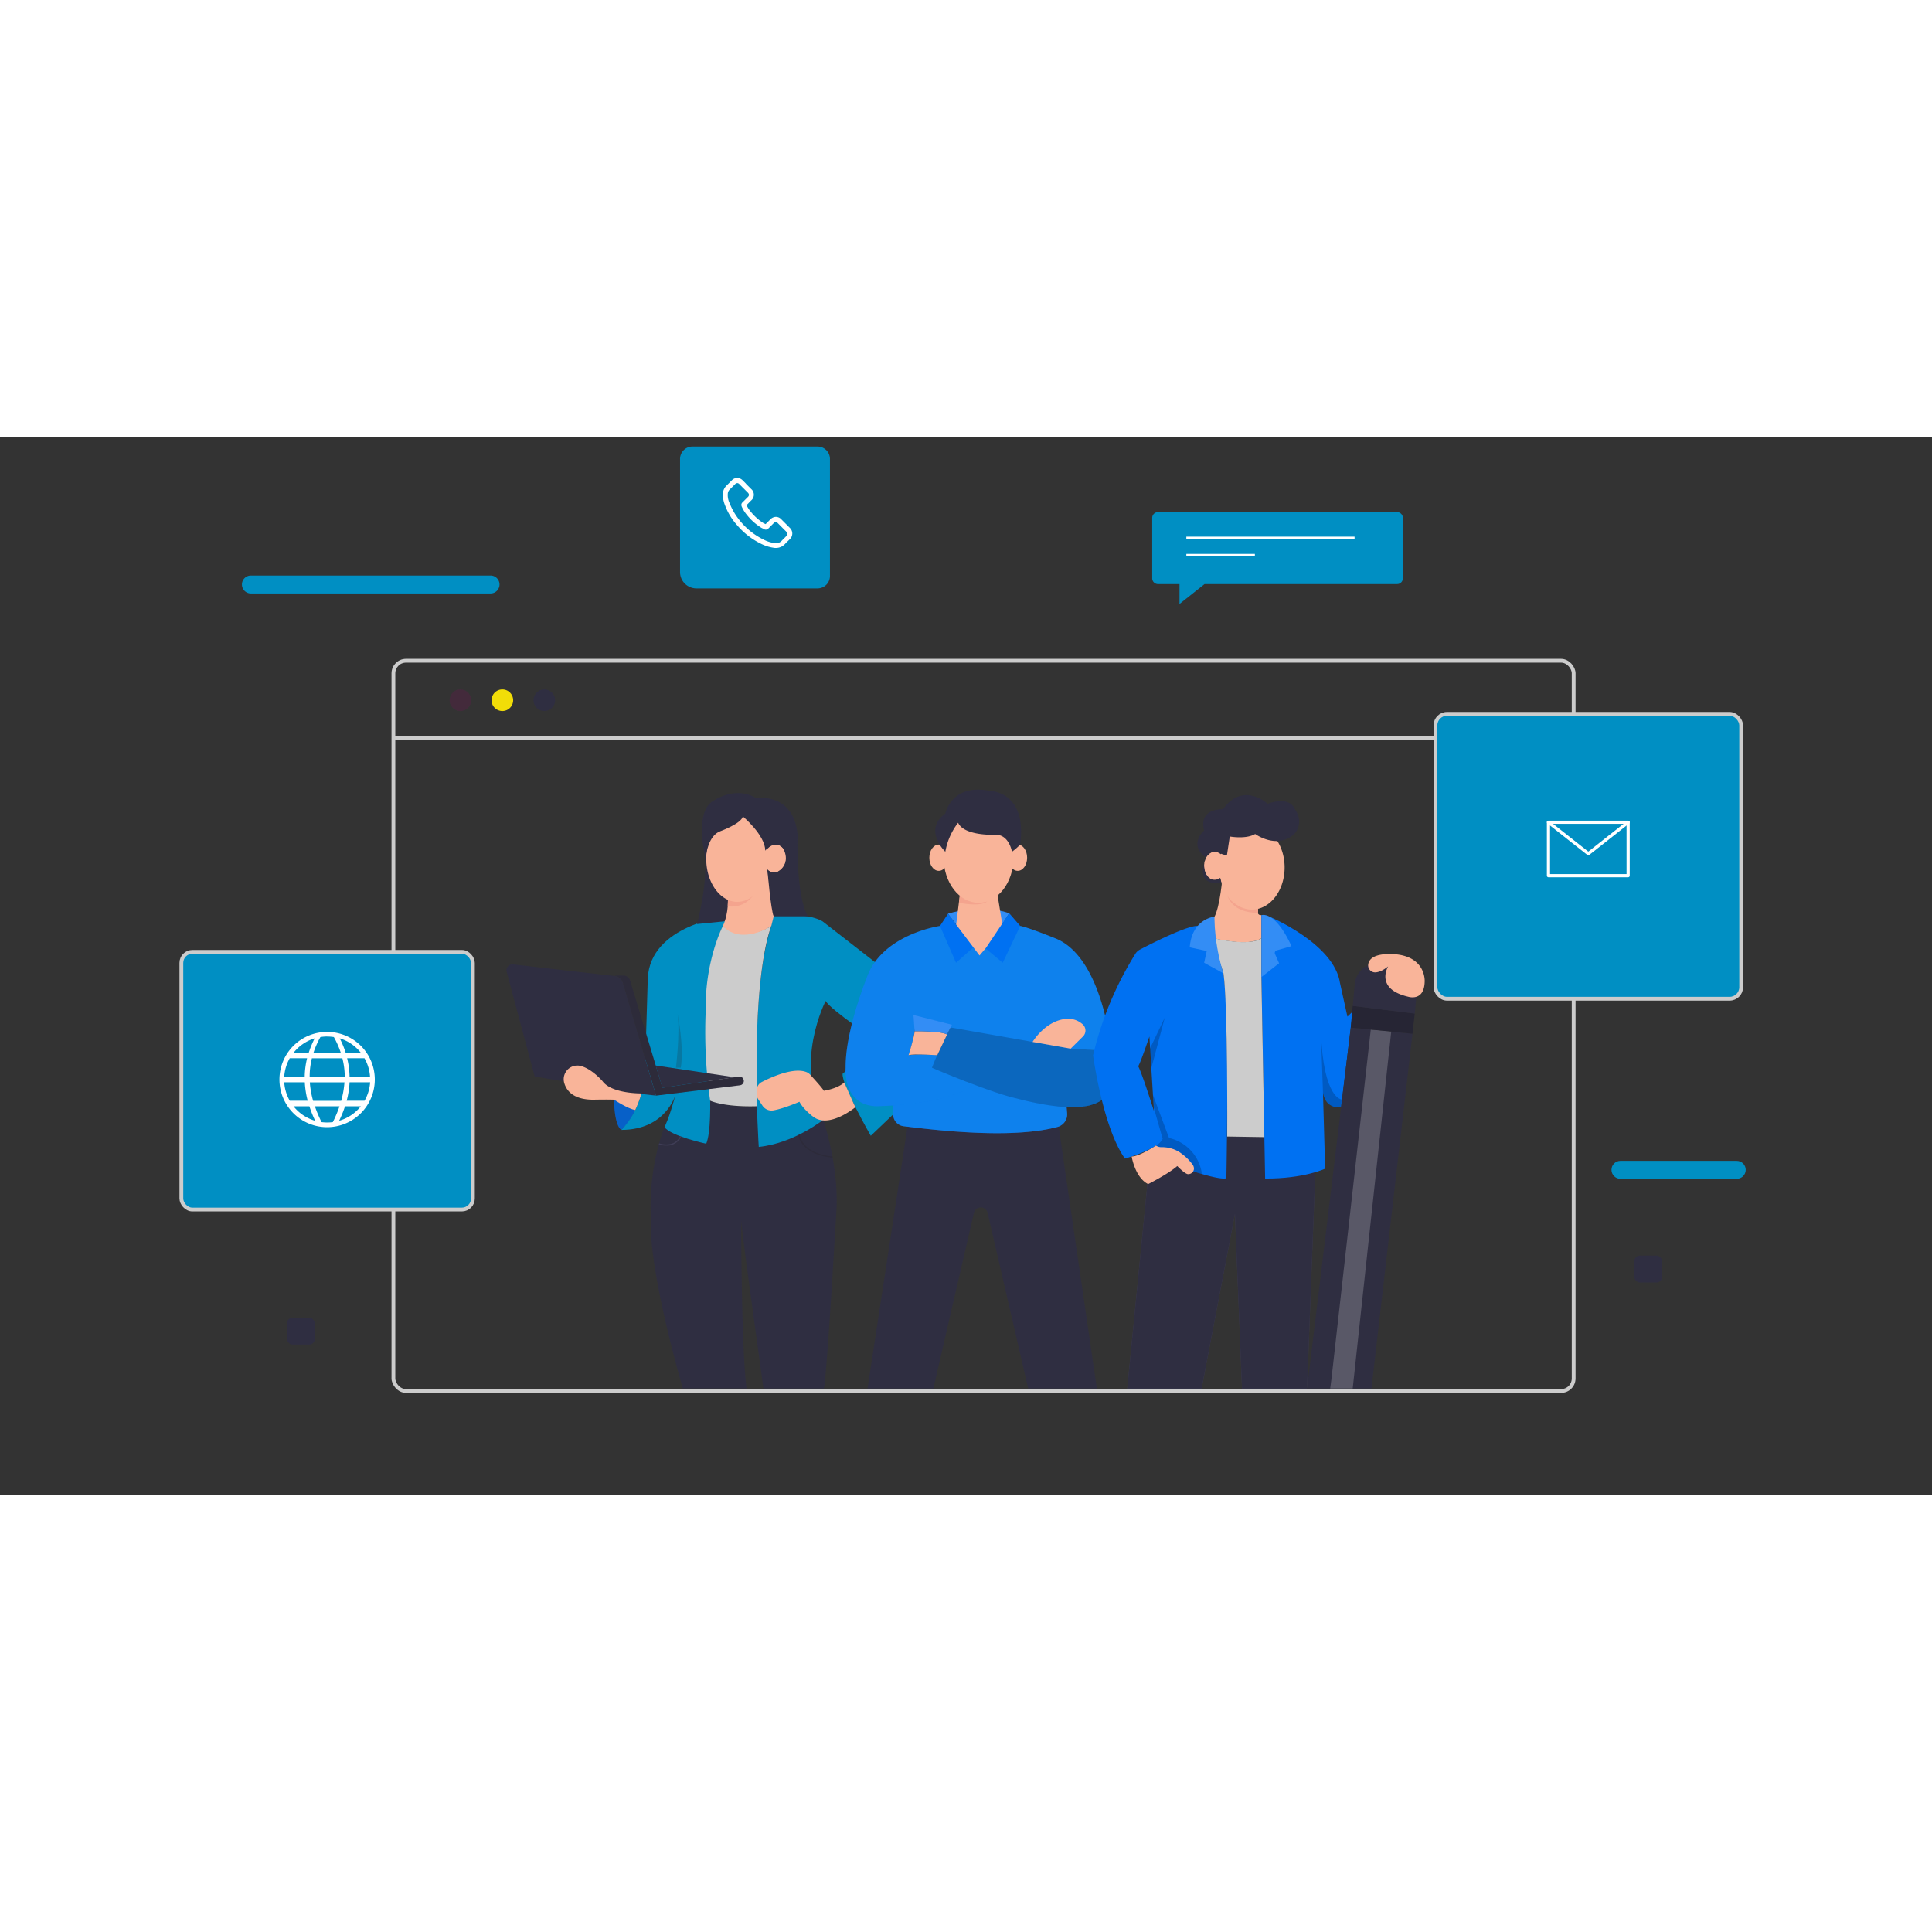 <?xml version="1.0" encoding="utf-8"?>
<svg viewBox="0 0 1003.384 549.069" width="550px" height="550px" xmlns="http://www.w3.org/2000/svg">
  <rect x="0" y="0" width="1003.384" height="549.069" fill="#333333" stroke="none"/>
  <path d="M658.57,129.76H534.35a3,3,0,0,0-3,3v31.37a3,3,0,0,0,3,3h11.18v10.34l13-10.34h100a3,3,0,0,0,3-3V132.77A3,3,0,0,0,658.57,129.76Z" data-secondary="true" transform="matrix(1, 0, 0, 1, 67.048, -90.955)" style="box-sizing: border-box; -webkit-font-smoothing: antialiased; fill: rgb(0, 143, 195);"/>
  <path d="M251.91,434.93s-.16,12.58,3.67,15.69a26.62,26.62,0,0,0,7.24-10.32A86.52,86.52,0,0,1,251.91,434.93Z" fill="#0071f2" data-primary="true" transform="matrix(1, 0, 0, 1, 67.048, -90.955)" style="box-sizing: border-box; -webkit-font-smoothing: antialiased;"/>
  <path d="M518.4,584.93,531.74,449.7s59.81,10.66,85.18,0l-5.15,135.23H578l-3.67-90.75L557,584.93Z" fill="#3f3d56" transform="matrix(1, 0, 0, 1, 67.048, -90.955)" style="box-sizing: border-box; -webkit-font-smoothing: antialiased;"/>
  <path d="M518.4,584.93,531.74,449.7s59.81,10.66,85.18,0l-5.15,135.23H578l-3.67-90.75L557,584.93Z" fill="#2f2e41" data-secondary="true" transform="matrix(1, 0, 0, 1, 67.048, -90.955)" style="box-sizing: border-box; -webkit-font-smoothing: antialiased;"/>
  <path d="M271,495.56s-3.31-39.15,19-68.37c0,0,7.72,14.06,41.08,10.75,0,0,16.46-2.92,24.08-7.25,0,0,13.14,28.76,12.31,59.63,0,0-5,87.76-6.62,94.61H329.46S318.71,507.69,317.88,498c0,0,0,64.61,2.76,86.89H287.56S269.25,522.68,271,495.56Z" fill="#2f2e41" data-secondary="true" transform="matrix(1, 0, 0, 1, 67.048, -90.955)" style="box-sizing: border-box; -webkit-font-smoothing: antialiased;"/>
  <path d="M268,418.64l1.38-46.86c1.38-27.57,40.73-32.1,40.73-32.1s38.4-4.3,50,2.6l46.59,36.22-3.31,57.79-18.2,17.37s-15.44-27-14.61-32.26l19.3-16s-25.64-17.09-28.12-21.78c0,0-17,32.81-.55,61.2,0,0-15.44,12.69-34.19,14.62,0,0-5.42-79.68,6.53-114.69,0,0-13.63,9-25.18,0,0,0-10.57,21.23-8.64,54.58,0,0,4.69,47.42,0,58.45,0,0-18.35-3.93-21.66-8.61,0,0,2.57-4.93,5.67-16.75,0,0-5,18.19-28.12,18.19C255.58,450.62,267.35,440.15,268,418.64Z" data-primary="true" transform="matrix(1, 0, 0, 1, 67.048, -90.955)" style="box-sizing: border-box; -webkit-font-smoothing: antialiased; fill: rgb(0, 143, 195);"/>
  <path d="M404.75,445.72,383.5,584.93h34.19l21.05-91.18a3.67,3.67,0,0,1,3.57-2.88h0a3.65,3.65,0,0,1,3.57,2.88l21.06,91.18H502.6L482.31,445.72Z" fill="#2f2e41" data-secondary="true" transform="matrix(1, 0, 0, 1, 67.048, -90.955)" style="box-sizing: border-box; -webkit-font-smoothing: antialiased;"/>
  <path d="M396.83,435.84v6.75a6.14,6.14,0,0,0,5.4,6.1c14.49,1.75,55.53,7,80,.35a6.76,6.76,0,0,0,4.93-7.09l-.45-5.2L438,424.6Z" fill="#3f3d56" transform="matrix(1, 0, 0, 1, 67.048, -90.955)" style="box-sizing: border-box; -webkit-font-smoothing: antialiased;"/>
  <path d="M396.83,435.84v6.75a6.14,6.14,0,0,0,5.4,6.1c14.49,1.75,55.53,7,80,.35a6.76,6.76,0,0,0,4.93-7.09l-.45-5.2L438,424.6Z" fill="#0071f2" data-primary="true" transform="matrix(1, 0, 0, 1, 67.048, -90.955)" style="box-sizing: border-box; -webkit-font-smoothing: antialiased;"/>
  <path d="M396.83,435.84v6.75a6.14,6.14,0,0,0,5.4,6.1c14.49,1.75,55.53,7,80,.35a6.76,6.76,0,0,0,4.93-7.09l-.45-5.2L438,424.6Z" opacity="0.2" transform="matrix(1, 0, 0, 1, 67.048, -90.955)" style="box-sizing: border-box; -webkit-font-smoothing: antialiased; fill: rgb(73, 197, 219);"/>
  <path d="M489,408.4l-62.49-11-6.86,14.46L417,418.31l21.81,8.88s61.5,23.84,70.08,3.26c0,0,5.19-8.73.29-27.8a21.11,21.11,0,0,1-.43-2.1c-1-6.28-7.06-40.79-27.31-49.25,0,0-14.45-5.88-18.62-6.61H421.13s-30.62,4.32-38.22,27.44c0,0-11,26.92-10.78,46.18,0,0-1.72,19.25,15.68,20,0,0,35.28-.15,51-11.1L417,418.31l2.69-6.48a65.61,65.61,0,0,0-14.91,0s3.4-8.85,3.64-17.43" fill="#0071f2" data-primary="true" transform="matrix(1, 0, 0, 1, 67.048, -90.955)" style="box-sizing: border-box; -webkit-font-smoothing: antialiased;"/>
  <path d="M489,408.4l-62.49-11-6.86,14.46L417,418.31l21.81,8.88s61.5,23.84,70.08,3.26c0,0,5.19-8.73.29-27.8a21.11,21.11,0,0,1-.43-2.1c-1-6.28-7.06-40.79-27.31-49.25,0,0-14.45-5.88-18.62-6.61H421.13s-30.62,4.32-38.22,27.44c0,0-11,26.92-10.78,46.18,0,0-1.72,19.25,15.68,20,0,0,35.28-.15,51-11.1L417,418.31l2.69-6.48a65.61,65.61,0,0,0-14.91,0s3.4-8.85,3.64-17.43" opacity="0.2" transform="matrix(1, 0, 0, 1, 67.048, -90.955)" style="box-sizing: border-box; -webkit-font-smoothing: antialiased; fill: rgb(73, 197, 219);"/>
  <path d="M426.52,397.37c-1.83,2.92-2.9,6.33-4.72,9.95a118.18,118.18,0,0,0-4.83,11c5.34,2.32,11,4.55,16.8,6.83,9.27,3.6,20.3,7.6,27.29,9.15,0,0,25.64,7.19,37.93,3.56,0,0,12.51.22,12.26-20.45l-.65-7.71L489,408.4Z" opacity="0.2" transform="matrix(1, 0, 0, 1, 67.048, -90.955)" style="box-sizing: border-box; -webkit-font-smoothing: antialiased;"/>
  <path d="M425.3,338.36s16.28-5.57,31.76-.28c-1.67,2.8-3.48,5.67-5.47,8.6-3.31,4.9-6.66,9.34-9.92,13.33Z" fill="#0071f2" data-primary="true" transform="matrix(1, 0, 0, 1, 67.048, -90.955)" style="box-sizing: border-box; -webkit-font-smoothing: antialiased;"/>
  <path d="M425.3,338.36s16.28-5.57,31.76-.28c-1.67,2.8-3.48,5.67-5.47,8.6-3.31,4.9-6.66,9.34-9.92,13.33Z" fill="#fff" opacity="0.2" transform="matrix(1, 0, 0, 1, 67.048, -90.955)" style="box-sizing: border-box; -webkit-font-smoothing: antialiased;"/>
  <path d="M301.76,435.41s6.73,3.41,24.28,2.91l.1-37.08s.54-37.77,7.37-56.48c0,0-13.57,8.71-25.18,0,0,0-9.33,18.14-8.85,43.59-.14,3.12-.23,6.31-.25,9.56A251.25,251.25,0,0,0,301.76,435.41Z" fill="#ccc" transform="matrix(1, 0, 0, 1, 67.048, -90.955)" style="box-sizing: border-box; -webkit-font-smoothing: antialiased;"/>
  <path d="M298.67,306.32s-4.89-21.92,5.18-26.84c0,0,11-7.73,21.79-1.17,0,0,19.44-3.28,21.55,19,0,0-1.17,31.16,5.38,42.4h-17.8l-39.82,4S301.21,320.75,298.67,306.32Z" fill="#2f2e41" data-secondary="true" transform="matrix(1, 0, 0, 1, 67.048, -90.955)" style="box-sizing: border-box; -webkit-font-smoothing: antialiased;"/>
  <path d="M251.91,434.93s-.16,12.58,3.67,15.69c0,0,5-4.92,7.24-10.32C262.82,440.3,255.42,438,251.91,434.93Z" fill="#231f20" opacity="0.2" transform="matrix(1, 0, 0, 1, 67.048, -90.955)" style="box-sizing: border-box; -webkit-font-smoothing: antialiased;"/>
  <path d="M348.14,436s-8.16,3.57-13.6,4.48a5.63,5.63,0,0,1-5.61-2.48l-2.2-3.31a4.89,4.89,0,0,1-.81-2.7v-1.89a4.9,4.9,0,0,1,2.67-4.37c5.19-2.66,16.71-7.83,23.34-5.09a4.94,4.94,0,0,1,1.77,1.27c1.75,1.9,6.36,6.95,7.09,8.37,0,0,7.06-1,10.66-4.34,0,0,4.72,10.85,5.75,12.87,0,0-13.34,11.1-21.65,5.14C355.55,444,350.31,440.16,348.14,436Z" fill="#f9b499" transform="matrix(1, 0, 0, 1, 67.048, -90.955)" style="box-sizing: border-box; -webkit-font-smoothing: antialiased;"/>
  <path d="M284,418.31s2.16-17.35.9-27.82c0,0,3.43,17.16,1.63,27.82Z" fill="#231f20" opacity="0.2" transform="matrix(1, 0, 0, 1, 67.048, -90.955)" style="box-sizing: border-box; -webkit-font-smoothing: antialiased;"/>
  <path d="M278.92,458.74a13.64,13.64,0,0,1-3.83-.55l.2-.61c.32.11,7.86,2.57,10.85-3.69l.62.23A8.15,8.15,0,0,1,278.92,458.74Z" fill="#3f3d56" transform="matrix(1, 0, 0, 1, 67.048, -90.955)" style="box-sizing: border-box; -webkit-font-smoothing: antialiased;"/>
  <g opacity="0.2" transform="matrix(1, 0, 0, 1, 67.048, -90.955)" style="box-sizing: border-box; -webkit-font-smoothing: antialiased;">
    <path d="M365.45,465.09c-17-1.8-17.89-11.73-17.9-11.83l.73-.36c0,.1.61,9.8,17.05,11.54Z" fill="#231f20" style="box-sizing: border-box;"/>
  </g>
  <polygon points="429.46 363.8 421.13 344.69 425.3 338.36 438.49 355.81 429.46 363.8" fill="#0071f2" data-primary="true" transform="matrix(1, 0, 0, 1, 67.048, -90.955)" style="box-sizing: border-box; -webkit-font-smoothing: antialiased;"/>
  <polygon points="444.9 356.45 453.72 363.8 462.79 344.69 457.06 338.08 444.9 356.45" data-primary="true" transform="matrix(1, 0, 0, 1, 67.048, -90.955)" style="box-sizing: border-box; -webkit-font-smoothing: antialiased;" fill="#0071f2"/>
  <polygon points="431.65 326.97 429.54 343.97 441.67 360.01 444.9 356.2 453.43 343.49 450.77 326.97 431.65 326.97" transform="matrix(1, 0, 0, 1, 67.048, -90.955)" style="box-sizing: border-box; -webkit-font-smoothing: antialiased;" fill="#f9b499"/>
  <path d="M408,399.34s13.78-.27,16.83,1.71l-5.12,10.78s-12.25-.93-14.91,0C404.75,411.86,407.54,403.47,408,399.34Z" fill="#f9b499" transform="matrix(1, 0, 0, 1, 67.048, -90.955)" style="box-sizing: border-box; -webkit-font-smoothing: antialiased;"/>
  <path d="M469.23,404.91s6.54-11.08,17.62-12a11.32,11.32,0,0,1,8.38,2.85h0a4.35,4.35,0,0,1,.15,6.35L489,408.4Z" fill="#f9b499" transform="matrix(1, 0, 0, 1, 67.048, -90.955)" style="box-sizing: border-box; -webkit-font-smoothing: antialiased;"/>
  <path d="M567.94,318.29s0,.26-.06.71c-.33,3.7-2,20.76-5.73,22.73l1.38,9.35s17.36,4.67,24.53,0v-12s-1.79.13-1.79-1.24l.28-5.52Z" fill="#f9b499" transform="matrix(1, 0, 0, 1, 67.048, -90.955)" style="box-sizing: border-box; -webkit-font-smoothing: antialiased;"/>
  <path d="M529.89,402.1l3.86,63.41s30.88,11.86,36.12,10.2c0,0,1.65-84.91-1.52-106.42l-12.82-24.6c-5.1-.8-25.07,9.4-30.57,12.28a6.17,6.17,0,0,0-2.32,2.13,176.58,176.58,0,0,0-22,52.76s5,37.39,16.54,53.65c0,0,16.82-4.69,19.57-10.2,0,0-9.92-32.81-12.68-37.77C524.1,417.54,524.93,416.71,529.89,402.1Z" fill="#0071f2" data-primary="true" transform="matrix(1, 0, 0, 1, 67.048, -90.955)" style="box-sizing: border-box; -webkit-font-smoothing: antialiased;"/>
  <path d="M590,475.87l-1.93-104.65,4.23-31.33s33.54,14,36.57,34.37l3.86,17.5,2.76-2.62-6.06,49.68s-7.72,1.6-9.38-7.49l1.11,39.42S610.12,476,590,475.87Z" fill="#0071f2" data-primary="true" transform="matrix(1, 0, 0, 1, 67.048, -90.955)" style="box-sizing: border-box; -webkit-font-smoothing: antialiased;"/>
  <path d="M618.94,399.34l1.1,32s1.29,8.93,9.38,7.49l.49-4S620.23,435,618.94,399.34Z" opacity="0.2" transform="matrix(1, 0, 0, 1, 67.048, -90.955)" style="box-sizing: border-box; -webkit-font-smoothing: antialiased;"/>
  <path d="M520.68,464.43s1.77,11,8.57,14.31c0,0,10.58-5.32,15.12-9.37,0,0,4,4.23,5.65,4.23h0a3,3,0,0,0,2.5-4.69,27.59,27.59,0,0,0-6.94-6.72,16.94,16.94,0,0,0-9.33-2.63,4.27,4.27,0,0,1-2.93-.83S524.84,464.36,520.68,464.43Z" fill="#f9b499" transform="matrix(1, 0, 0, 1, 67.048, -90.955)" style="box-sizing: border-box; -webkit-font-smoothing: antialiased;"/>
  <polygon points="666.54 400.66 634.47 397.45 611.77 584.93 645.22 584.93 666.54 400.66" fill="#2f2e41" data-secondary="true" transform="matrix(1, 0, 0, 1, 67.048, -90.955)" style="box-sizing: border-box; -webkit-font-smoothing: antialiased;"/>
  <polygon points="624.42 580.2 644.87 398.49 655.51 399.35 635.48 584.93 623.78 584.93 624.42 580.2" fill="#fff" opacity="0.2" transform="matrix(1, 0, 0, 1, 67.048, -90.955)" style="box-sizing: border-box; -webkit-font-smoothing: antialiased;"/>
  <polygon points="635.48 386.17 634.47 397.45 666.54 400.66 667.68 390.15 635.48 386.17" fill="#2f2e41" data-secondary="true" transform="matrix(1, 0, 0, 1, 67.048, -90.955)" style="box-sizing: border-box; -webkit-font-smoothing: antialiased;"/>
  <polygon points="635.48 386.17 634.47 397.45 666.54 400.66 667.68 390.15 635.48 386.17" opacity="0.2" transform="matrix(1, 0, 0, 1, 67.048, -90.955)" style="box-sizing: border-box; -webkit-font-smoothing: antialiased;"/>
  <path d="M636.52,375l-1,11.21,32.2,4L668.87,378a12.11,12.11,0,0,0-10.93-13.24l-8.23-.77A12.12,12.12,0,0,0,636.52,375Z" fill="#2f2e41" data-secondary="true" transform="matrix(1, 0, 0, 1, 67.048, -90.955)" style="box-sizing: border-box; -webkit-font-smoothing: antialiased;"/>
  <path d="M653.89,365.69s-7.12,11.64,10.34,15.74c0,0,8.41,2.8,8.63-7.87,0,0,.86-12.39-14.66-14.12,0,0-13.81-1.74-14.67,5.3a3.61,3.61,0,0,0,3.57,4.06C648.71,368.78,650.94,368.07,653.89,365.69Z" fill="#f9b499" transform="matrix(1, 0, 0, 1, 67.048, -90.955)" style="box-sizing: border-box; -webkit-font-smoothing: antialiased;"/>
  <path d="M570.3,454.05s.39-68.77-1.95-84.76c0,0-3.71-10.67-4.82-18.21,0,0,18.05,4.53,24.53,0v20.14l1.54,83.13Z" fill="#ccc" transform="matrix(1, 0, 0, 1, 67.048, -90.955)" style="box-sizing: border-box; -webkit-font-smoothing: antialiased;"/>
  <path d="M199.43,364.65l52.88,6.07a5,5,0,0,1,4.19,3.54l17.13,58.53L259,431.15l-48.37-8.29L196.1,368.52A3.08,3.08,0,0,1,199.43,364.65Z" fill="#2f2e41" data-secondary="true" transform="matrix(1, 0, 0, 1, 67.048, -90.955)" style="box-sizing: border-box; -webkit-font-smoothing: antialiased;"/>
  <path d="M249.79,370.43h6.91a3.62,3.62,0,0,1,3.48,2.59L277,428.73l39.64-5.79a2.27,2.27,0,0,1,2.6,2.24h0a2.27,2.27,0,0,1-2,2.25l-43.57,5.36L256.5,374.26S255.58,369.85,249.79,370.43Z" fill="#2f2e41" data-secondary="true" transform="matrix(1, 0, 0, 1, 67.048, -90.955)" style="box-sizing: border-box; -webkit-font-smoothing: antialiased;"/>
  <path d="M249.79,370.43h6.91a3.62,3.62,0,0,1,3.48,2.59L277,428.73l39.64-5.79a2.27,2.27,0,0,1,2.6,2.24h0a2.27,2.27,0,0,1-2,2.25l-43.57,5.36L256.5,374.26S255.58,369.85,249.79,370.43Z" fill="#231f20" opacity="0.2" transform="matrix(1, 0, 0, 1, 67.048, -90.955)" style="box-sizing: border-box; -webkit-font-smoothing: antialiased;"/>
  <polygon points="273.48 417.16 314.42 423.26 276.96 428.73 273.48 417.16" fill="#2f2e41" data-secondary="true" transform="matrix(1, 0, 0, 1, 67.048, -90.955)" style="box-sizing: border-box; -webkit-font-smoothing: antialiased;"/>
  <path d="M308.33,344.76s2.75-5.08,2.71-13.58l15.85-8.84,4.6-6.95,3.28,24.29-1.26,5.08S318.27,354.92,308.33,344.76Z" fill="#f9b499" transform="matrix(1, 0, 0, 1, 67.048, -90.955)" style="box-sizing: border-box; -webkit-font-smoothing: antialiased;"/>
  <path d="M234.57,417.4a7.1,7.1,0,0,0-8.47,9.19c1.29,4,5,8.34,15,8.34,0,0,7.17-.16,10.84,0,0,0,6.66,4.52,10.91,5.37a57,57,0,0,0,3.26-8.64s-15.61.24-20.31-6.46C245.77,425.2,240.44,418.94,234.57,417.4Z" fill="#f9b499" transform="matrix(1, 0, 0, 1, 67.048, -90.955)" style="box-sizing: border-box; -webkit-font-smoothing: antialiased;"/>
  <path d="M407.35,390.93l.6,8.41s13.58-.16,16.83,1.71l2.55-5.06Z" fill="#0071f2" data-primary="true" transform="matrix(1, 0, 0, 1, 67.048, -90.955)" style="box-sizing: border-box; -webkit-font-smoothing: antialiased;"/>
  <path d="M407.35,390.93l.6,8.41s13.58-.16,16.83,1.71l2.55-5.06Z" fill="#fff" opacity="0.2" transform="matrix(1, 0, 0, 1, 67.048, -90.955)" style="box-sizing: border-box; -webkit-font-smoothing: antialiased;"/>
  <polygon points="530.15 408.45 537.89 392.26 530.79 418.93 530.15 408.45" opacity="0.2" transform="matrix(1, 0, 0, 1, 67.048, -90.955)" style="box-sizing: border-box; -webkit-font-smoothing: antialiased;"/>
  <path d="M544.73,461.67s5.66,3.37,7.81,7.24c0,0,1.08,2.25.14,3.24l4.32,1.31v-1a22.18,22.18,0,0,0-16.91-17.65l-8.35-22.38.4,6.51,4.64,16.33a8.52,8.52,0,0,1-3.44,3.42h0a5.8,5.8,0,0,0,2.93.83h0a20.28,20.28,0,0,1,8.46,2.11" opacity="0.2" transform="matrix(1, 0, 0, 1, 67.048, -90.955)" style="box-sizing: border-box; -webkit-font-smoothing: antialiased;"/>
  <path d="M550.84,355.79l8.83,1.93-1.35,6.08,10,5.49a102,102,0,0,1-4.66-29.4S552,340.9,550.84,355.79Z" fill="#0071f2" data-primary="true" transform="matrix(1, 0, 0, 1, 67.048, -90.955)" style="box-sizing: border-box; -webkit-font-smoothing: antialiased;"/>
  <path d="M550.84,355.79l8.83,1.93-1.35,6.08,10,5.49a102,102,0,0,1-4.66-29.4S552,340.9,550.84,355.79Z" fill="#fff" opacity="0.2" transform="matrix(1, 0, 0, 1, 67.048, -90.955)" style="box-sizing: border-box; -webkit-font-smoothing: antialiased;"/>
  <path d="M588.06,371.22V339.11s7-2.76,15.62,16.06l-7.66,2.2a1.38,1.38,0,0,0-.89,1.88l2.12,4.81Z" fill="#0071f2" data-primary="true" transform="matrix(1, 0, 0, 1, 67.048, -90.955)" style="box-sizing: border-box; -webkit-font-smoothing: antialiased;"/>
  <path d="M588.06,371.22V339.11s7-2.76,15.62,16.06l-7.66,2.2a1.38,1.38,0,0,0-.89,1.88l2.12,4.81Z" fill="#fff" opacity="0.2" transform="matrix(1, 0, 0, 1, 67.048, -90.955)" style="box-sizing: border-box; -webkit-font-smoothing: antialiased;"/>
  <line x1="137.27" y1="247.14" x2="750.24" y2="247.14" fill="none" stroke="#ccc" stroke-miterlimit="10" stroke-width="1.97" transform="matrix(1, 0, 0, 1, 67.048, -90.955)" style="box-sizing: border-box; -webkit-font-smoothing: antialiased;"/>
  <rect x="137.27" y="206.96" width="612.97" height="379.25" rx="6.52" fill="none" stroke="#ccc" stroke-miterlimit="10" stroke-width="1.97" transform="matrix(1, 0, 0, 1, 67.048, -90.955)" style="box-sizing: border-box; -webkit-font-smoothing: antialiased;"/>
  <path d="M177.67,227.46a5.61,5.61,0,1,1-5.61-5.61A5.61,5.61,0,0,1,177.67,227.46Z" fill="#2f2e41" data-secondary="true" transform="matrix(1, 0, 0, 1, 67.048, -90.955)" style="box-sizing: border-box; -webkit-font-smoothing: antialiased;"/>
  <path d="M177.67,227.46a5.61,5.61,0,1,1-5.61-5.61A5.61,5.61,0,0,1,177.67,227.46Z" opacity="0.2" transform="matrix(1, 0, 0, 1, 67.048, -90.955)" style="box-sizing: border-box; -webkit-font-smoothing: antialiased; fill: rgba(250, 17, 17, 0.51);"/>
  <path d="M199.46,227.46a5.61,5.61,0,1,1-5.61-5.61A5.61,5.61,0,0,1,199.46,227.46Z" transform="matrix(1, 0, 0, 1, 67.048, -90.955)" style="box-sizing: border-box; -webkit-font-smoothing: antialiased; fill: rgb(241, 221, 8);"/>
  <path d="M221.25,227.46a5.61,5.61,0,1,1-5.61-5.61A5.61,5.61,0,0,1,221.25,227.46Z" fill="#2f2e41" data-secondary="true" transform="matrix(1, 0, 0, 1, 67.048, -90.955)" style="box-sizing: border-box; -webkit-font-smoothing: antialiased;"/>
  <rect x="678.46" y="234.54" width="158.77" height="147.94" rx="5.99" transform="matrix(1, 0, 0, 1, 67.048, -90.955)" style="box-sizing: border-box; -webkit-font-smoothing: antialiased; fill: rgb(0, 143, 195);"/>
  <rect x="678.46" y="234.54" width="158.77" height="147.94" rx="5.99" fill="none" stroke="#ccc" stroke-miterlimit="10" stroke-width="1.97" transform="matrix(1, 0, 0, 1, 67.048, -90.955)" style="box-sizing: border-box; -webkit-font-smoothing: antialiased;"/>
  <rect x="713.25" y="267.85" width="89.66" height="76.15" rx="6.02" transform="matrix(-1, 0, 0, -1, 1583.198, 520.895)" style="box-sizing: border-box; -webkit-font-smoothing: antialiased; fill: rgb(0, 143, 195);"/>
  <polygon points="778.53 318.58 743.48 318.58 737.15 318.58 737.15 290.84 778.53 290.84 778.53 297.77 778.53 318.58" fill="none" stroke="#fff" stroke-linecap="round" stroke-linejoin="round" stroke-width="1.65" transform="matrix(1, 0, 0, 1, 67.048, -90.955)" style="box-sizing: border-box; -webkit-font-smoothing: antialiased;"/>
  <polyline points="737.15 290.84 757.84 307.14 778.53 290.84" fill="none" stroke="#fff" stroke-linecap="round" stroke-linejoin="round" stroke-width="1.65" transform="matrix(1, 0, 0, 1, 67.048, -90.955)" style="box-sizing: border-box; -webkit-font-smoothing: antialiased;"/>
  <rect x="27.15" y="358.15" width="151.41" height="133.81" rx="5.71" transform="matrix(1, 0, 0, 1, 67.048, -90.955)" style="box-sizing: border-box; -webkit-font-smoothing: antialiased; fill: rgb(0, 143, 195);"/>
  <rect x="27.15" y="358.15" width="151.41" height="133.81" rx="5.71" fill="none" stroke="#ccc" stroke-miterlimit="10" stroke-width="1.97" transform="matrix(1, 0, 0, 1, 67.048, -90.955)" style="box-sizing: border-box; -webkit-font-smoothing: antialiased;"/>
  <rect x="58.55" y="381.07" width="87.55" height="85.11" rx="6.64" transform="matrix(1, 0, 0, 1, 67.048, -90.955)" style="box-sizing: border-box; -webkit-font-smoothing: antialiased; fill: rgb(0, 143, 195);"/>
  <path d="M85.35,406.92a24.76,24.76,0,1,0,35,0A24.86,24.86,0,0,0,85.35,406.92Zm35,3.56h-7.88a51.86,51.86,0,0,0-3.07-7.43A22.28,22.28,0,0,1,120.3,410.48ZM93.77,423a39.82,39.82,0,0,1,1.17-9.59h15.83A39.83,39.83,0,0,1,112,423Zm18.08,2.9a47.44,47.44,0,0,1-1.7,9.6H95.57a46.78,46.78,0,0,1-1.71-9.6Zm-9-23.78a22.31,22.31,0,0,1,3.49.27,45,45,0,0,1,3.59,8.12H95.77a45,45,0,0,1,3.59-8.12A22.44,22.44,0,0,1,102.86,402.09Zm-6.49,1a49.66,49.66,0,0,0-3.07,7.43H85.41A22.31,22.31,0,0,1,96.37,403.05ZM83.44,413.38h9A43.24,43.24,0,0,0,91.21,423H80.57A22.17,22.17,0,0,1,83.44,413.38Zm0,22.09a22.26,22.26,0,0,1-2.87-9.6H91.26a46.29,46.29,0,0,0,1.5,9.6Zm2,2.89h8.21a60.17,60.17,0,0,0,3,7.52A22.32,22.32,0,0,1,85.41,438.36Zm17.45,8.39a21.85,21.85,0,0,1-2.93-.19,66.71,66.71,0,0,1-3.46-8.2h12.77a65.19,65.19,0,0,1-3.46,8.2A21.59,21.59,0,0,1,102.86,446.75Zm6.18-.87a58.76,58.76,0,0,0,3.06-7.52h8.2A22.28,22.28,0,0,1,109,445.88Zm13.23-10.41H113a47,47,0,0,0,1.51-9.6h10.68A22.26,22.26,0,0,1,122.27,435.47Zm2.87-12.5H114.5a43.22,43.22,0,0,0-1.26-9.59h9A22.17,22.17,0,0,1,125.14,423Z" transform="matrix(1, 0, 0, 1, 67.048, -90.955)" style="box-sizing: border-box; -webkit-font-smoothing: antialiased; fill: rgb(255, 255, 255);"/>
  <path d="M187.72,172H63.26a4.65,4.65,0,0,1-4.66-4.65h0a4.65,4.65,0,0,1,4.66-4.66H187.72a4.66,4.66,0,0,1,4.66,4.66h0A4.66,4.66,0,0,1,187.72,172Z" transform="matrix(1, 0, 0, 1, 67.048, -90.955)" style="box-sizing: border-box; -webkit-font-smoothing: antialiased; fill: rgb(0, 143, 195);"/>
  <path d="M 834.94 476 L 790.576 476 L 774.53 476 C 771.962 476 769.88 473.918 769.88 471.35 C 769.874 468.778 771.958 466.69 774.53 466.69 L 834.94 466.69 C 837.514 466.69 839.6 468.776 839.6 471.35 C 839.594 473.92 837.51 476 834.94 476 Z" transform="matrix(1, 0, 0, 1, 67.048, -90.955)" style="box-sizing: border-box; -webkit-font-smoothing: antialiased; fill: rgb(0, 143, 195);"/>
  <rect x="781.74" y="515.9" width="14.41" height="13.95" rx="2.86" fill="#2f2e41" data-secondary="true" transform="matrix(1, 0, 0, 1, 67.048, -90.955)" style="box-sizing: border-box; -webkit-font-smoothing: antialiased;"/>
  <rect x="82.01" y="548.15" width="14.41" height="13.95" rx="2.86" fill="#2f2e41" data-secondary="true" transform="matrix(1, 0, 0, 1, 67.048, -90.955)" style="box-sizing: border-box; -webkit-font-smoothing: antialiased;"/>
  <line x1="549.08" y1="143.09" x2="636.45" y2="143.09" fill="none" stroke="#fff" stroke-miterlimit="10" stroke-width="1.18" transform="matrix(1, 0, 0, 1, 67.048, -90.955)" style="box-sizing: border-box; -webkit-font-smoothing: antialiased;"/>
  <line x1="549.08" y1="152.05" x2="584.67" y2="152.05" fill="none" stroke="#fff" stroke-miterlimit="10" stroke-width="1.18" transform="matrix(1, 0, 0, 1, 67.048, -90.955)" style="box-sizing: border-box; -webkit-font-smoothing: antialiased;"/>
  <path d="M292.59,95.7h64.94a6.46,6.46,0,0,1,6.46,6.46v60.76a6.46,6.46,0,0,1-6.46,6.46H294.65a8.52,8.52,0,0,1-8.52-8.52v-58.7A6.46,6.46,0,0,1,292.59,95.7Z" transform="matrix(1, 0, 0, 1, 67.048, -90.955)" style="box-sizing: border-box; -webkit-font-smoothing: antialiased; fill: rgb(0, 143, 195);"/>
  <path d="M343.22,138l-4.43-4.44a3.88,3.88,0,0,0-2.85-1.34,4.1,4.1,0,0,0-2.85,1.26L330.56,136l-.48-.24a8.25,8.25,0,0,1-.79-.4,27.41,27.41,0,0,1-6.57-6,14.61,14.61,0,0,1-2.06-3.25c.64-.55,1.19-1.19,1.74-1.74l.72-.71a3.87,3.87,0,0,0,0-5.86l-2.22-2.22a7,7,0,0,1-.71-.79l-1.51-1.5a4.07,4.07,0,0,0-2.85-1.27,3.93,3.93,0,0,0-2.85,1.27l-2.77,2.77a6.36,6.36,0,0,0-1.82,3.88,14.43,14.43,0,0,0,1,6,32.44,32.44,0,0,0,6.18,10.37,38.43,38.43,0,0,0,12.66,9.9,21.13,21.13,0,0,0,7.13,2.14h.55a6.3,6.3,0,0,0,4.75-2.06l.08-.08a12,12,0,0,1,1.43-1.43l1-1A4,4,0,0,0,343.22,138Zm-1.82,4.11-.95,1c-.55.48-1,1-1.58,1.59a3.76,3.76,0,0,1-2.85,1.18h-.39a16.73,16.73,0,0,1-6.18-1.9,36,36,0,0,1-11.8-9.26,34.18,34.18,0,0,1-5.77-9.58,9.7,9.7,0,0,1-.95-4.91,3.29,3.29,0,0,1,1.1-2.29l2.7-2.69a1.63,1.63,0,0,1,1.1-.56,1.49,1.49,0,0,1,1.11.56l1.43,1.42a5.89,5.89,0,0,0,.79.79l2.22,2.22a1.9,1.9,0,0,1,.55,1.11,1.71,1.71,0,0,1-.55,1.11l-.72.71-2,2-.08.08a1.73,1.73,0,0,0-.47,2v.07a17.89,17.89,0,0,0,2.61,4.28,29.27,29.27,0,0,0,7.21,6.57,5.42,5.42,0,0,0,1,.55,8.25,8.25,0,0,1,.79.4l.08.08a1.8,1.8,0,0,0,2.21-.4l2.77-2.77a1.71,1.71,0,0,1,1.11-.55,1.68,1.68,0,0,1,1,.55l4.43,4.44A1.48,1.48,0,0,1,341.4,142.1Z" fill="#fff" transform="matrix(1, 0, 0, 1, 67.048, -90.955)" style="box-sizing: border-box; -webkit-font-smoothing: antialiased;"/>
  <path d="M311,331.18l-.12,3.26a13.36,13.36,0,0,0,12.84-5.13Z" fill="#f4a48e" transform="matrix(1, 0, 0, 1, 67.048, -90.955)" style="box-sizing: border-box; -webkit-font-smoothing: antialiased;"/>
  <path d="M341.11,310.83c-.75,3.94-3.9,6.62-7,6a4.89,4.89,0,0,1-2.58-1.44c-1.79,9.66-8.12,16.79-15.65,16.79-8.92,0-16.15-10-16.15-22.37s7.23-22.37,16.15-22.37c7.64,0,14,7.33,15.72,17.19a5.48,5.48,0,0,1,5.2-2.06C339.9,303.2,341.85,306.89,341.11,310.83Z" fill="#f9b499" transform="matrix(1, 0, 0, 1, 67.048, -90.955)" style="box-sizing: border-box; -webkit-font-smoothing: antialiased;"/>
  <path d="M299.69,307.82s1.1-10.11,7.35-12.32c0,0,10.95-4,11.72-7.69,0,0,11.62,9.71,11.62,17.8,0,0,4.76-6.7,9.36-1.14,0,0,4.45,7.47-2.73,12,0,0-3.31,1.72-5.52-1.08,0,0,1.79,21.23,3.28,24.29L344.53,303l-3.27-10.48L325.6,281.72H307.41s-9.94,13.15-9.93,13.84S299.69,307.82,299.69,307.82Z" fill="#2f2e41" data-secondary="true" transform="matrix(1, 0, 0, 1, 67.048, -90.955)" style="box-sizing: border-box; -webkit-font-smoothing: antialiased;"/>
  <path d="M431,332.67l.7-5.7s7.82,4.58,13.91,5C445.56,332,443.15,334.94,431,332.67Z" fill="#f4a48e" transform="matrix(1, 0, 0, 1, 67.048, -90.955)" style="box-sizing: border-box; -webkit-font-smoothing: antialiased;"/>
  <ellipse cx="441.16" cy="309.17" rx="18.15" ry="23.5" fill="#f9b499" transform="matrix(1, 0, 0, 1, 67.048, -90.955)" style="box-sizing: border-box; -webkit-font-smoothing: antialiased;"/>
  <ellipse cx="461.5" cy="309.26" rx="4.89" ry="6.82" fill="#f9b499" transform="matrix(1, 0, 0, 1, 67.048, -90.955)" style="box-sizing: border-box; -webkit-font-smoothing: antialiased;"/>
  <ellipse cx="420.49" cy="309.26" rx="4.89" ry="6.82" fill="#f9b499" transform="matrix(1, 0, 0, 1, 67.048, -90.955)" style="box-sizing: border-box; -webkit-font-smoothing: antialiased;"/>
  <path d="M423.91,306.16s-11.78-11.21,0-19.85c0,0,3.15-15.81,23.18-11.76,0,0,19.45.1,15.7,27.89a33.16,33.16,0,0,1-4.28,3.72s-1.49-9.19-8.84-8.82c0,0-16,.73-19.12-6.25A34.32,34.32,0,0,0,423.91,306.16Z" fill="#2f2e41" data-secondary="true" transform="matrix(1, 0, 0, 1, 67.048, -90.955)" style="box-sizing: border-box; -webkit-font-smoothing: antialiased;"/>
  <path d="M586.27,337.87l.1-2.09s-12.78.44-16.07-7.18C570.3,328.6,572.38,338,586.27,337.87Z" fill="#f4a48e" transform="matrix(1, 0, 0, 1, 67.048, -90.955)" style="box-sizing: border-box; -webkit-font-smoothing: antialiased;"/>
  <path d="M600.12,314.31c0,12.08-7.59,21.87-17,21.87-7.9,0-14.55-7-16.44-16.37a4.47,4.47,0,0,1-2.85,1.06c-3.06,0-5.54-3.29-5.54-7.36s2.48-7.35,5.54-7.35a4.64,4.64,0,0,1,3.16,1.32c2.23-8.73,8.61-15,16.13-15C592.53,292.45,600.12,302.24,600.12,314.31Z" fill="#f9b499" transform="matrix(1, 0, 0, 1, 67.048, -90.955)" style="box-sizing: border-box; -webkit-font-smoothing: antialiased;"/>
  <path d="M570.16,308l1.48-9.76s8.39,1.56,13.18-1.3c0,0,11.32,8.23,20.32,0,0,0,5.66-5.66,0-13.37,0,0-2.06-6.44-13.89-2.32,0,0-12.6-11.83-23.15,2.83,0,0-12.84-.73-9.78,11.06,0,0-8.5,7.14,1,14.11,0,0-7,15.16,7.94,12.87l-.58-2.32s-4.78,3.34-7.63-2.6c0,0-2.62-6.37,1.88-9.95a4.26,4.26,0,0,1,4.7-.72,15.45,15.45,0,0,0,4.12,1.41Z" fill="#2f2e41" data-secondary="true" transform="matrix(1, 0, 0, 1, 67.048, -90.955)" style="box-sizing: border-box; -webkit-font-smoothing: antialiased;"/>
</svg>